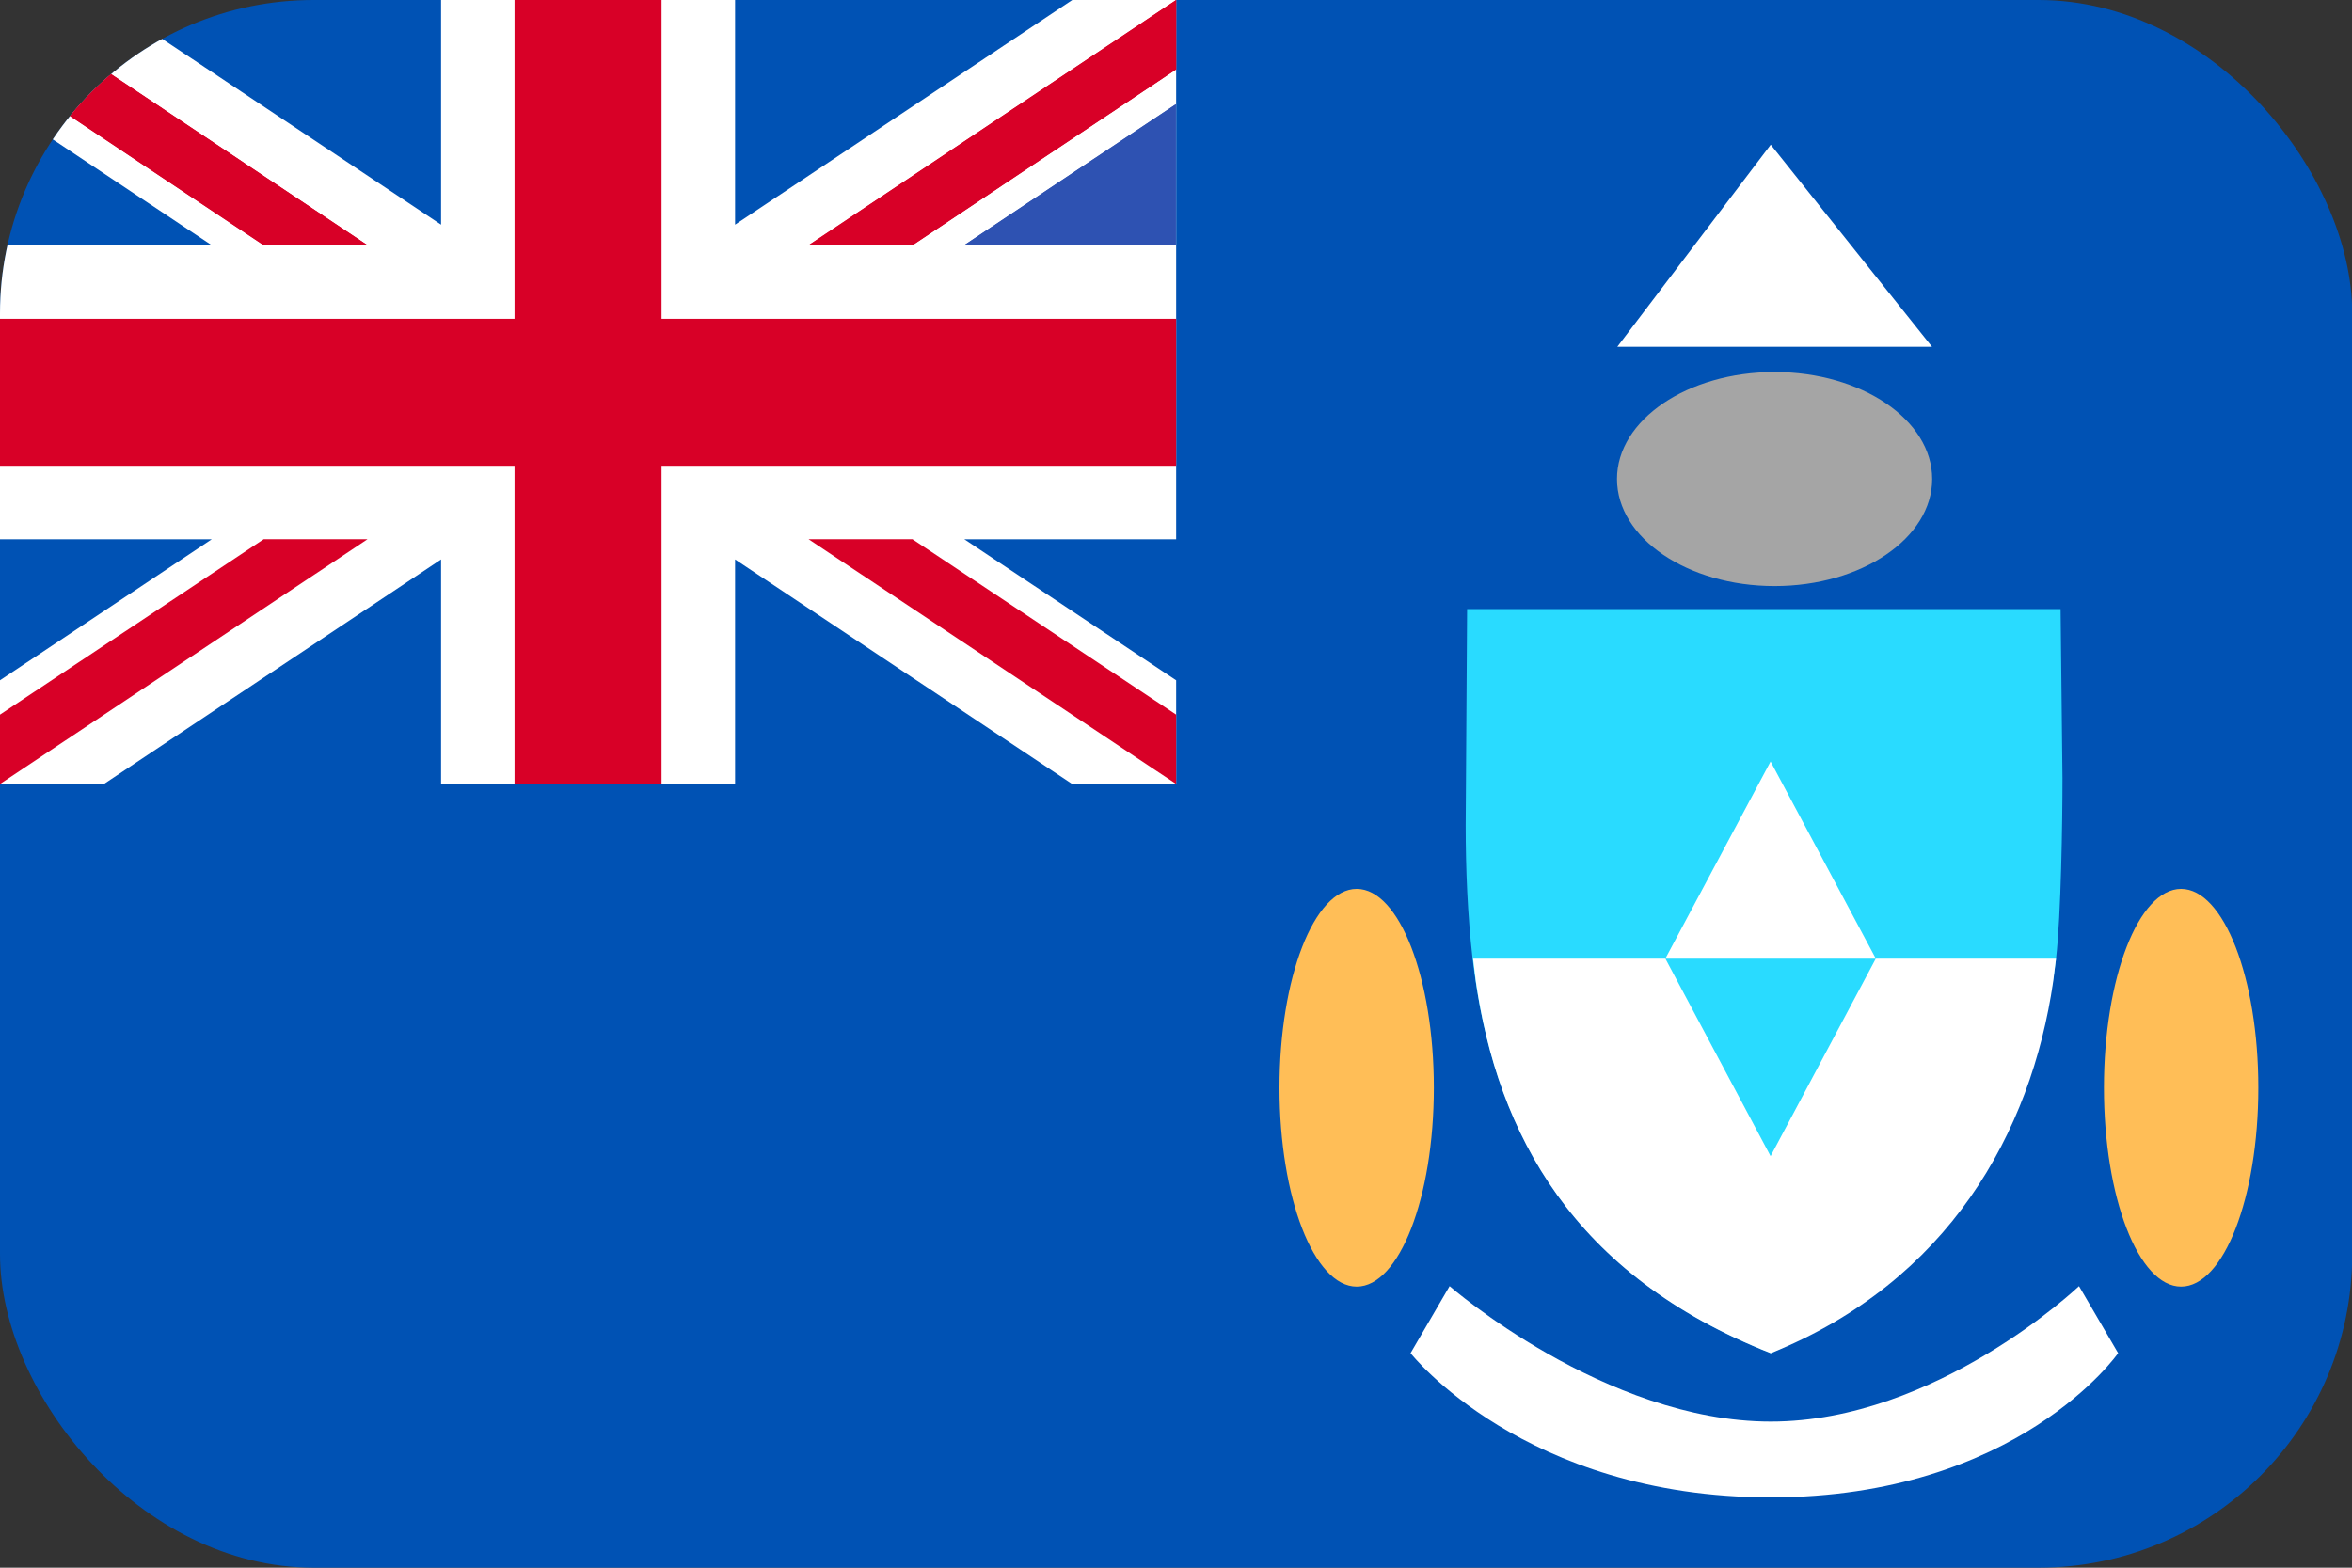 <svg width="30" height="20" viewBox="0 0 30 20" fill="none" xmlns="http://www.w3.org/2000/svg">
<rect x="0" y="0" width="30" height="20" fill="#333333" stroke="none"/>
<g clip-path="url(#clip0_162_15581)">
<path d="M0 0H30.003V20H0V0Z" fill="#0052B4"/>
<path d="M15.002 0V6.88H12.3L15.002 8.679V10.003H13.677L9.376 7.137V10.003H5.626V7.137L1.324 10.003H0V8.679L2.701 6.88H0V3.129H2.701L0 1.33V0H1.324L5.626 2.866V0H9.376V2.866L13.677 0H15.002Z" fill="white"/>
<path d="M8.438 0H6.563V4.067H0V5.942H6.563V10.003H8.438V5.942H15.002V4.067H8.438V0Z" fill="#D80027"/>
<path d="M0 0V0.885L3.364 3.129H4.688L0 0ZM15.002 0V0.885L11.638 3.129H10.313L15.002 0Z" fill="#D80027"/>
<path d="M14.998 1.33V3.129H12.297L14.998 1.33Z" fill="#2E52B2"/>
<path d="M0 0V0.885L3.364 3.129H4.688L0 0ZM15.002 0V0.885L11.638 3.129H10.313L15.002 0Z" fill="#D80027"/>
<path d="M14.998 1.33V3.129H12.297L14.998 1.33Z" fill="#2E52B2"/>
<path d="M0 10.002V9.117L3.364 6.879H4.688L0 10.002ZM15.002 10.002V9.117L11.638 6.879H10.313L15.002 10.002Z" fill="#D80027"/>
<path d="M26.307 9.932C26.307 10.494 26.289 11.666 26.225 12.229C25.984 14.273 24.848 16.26 22.586 17.262C19.932 16.213 19.023 14.273 18.783 12.229C18.719 11.666 18.695 11.092 18.695 10.529L18.713 7.77H26.283L26.307 9.932Z" fill="#29DBFF"/>
<path d="M26.225 12.23C26.213 12.324 26.201 12.424 26.189 12.518C25.908 14.457 24.848 16.35 22.586 17.264C20.055 16.268 19.105 14.457 18.824 12.518C18.812 12.424 18.801 12.33 18.789 12.23" fill="white"/>
<path d="M22.584 14.75L21.242 12.23H23.926L22.584 14.75Z" fill="#29DBFF"/>
<path d="M22.584 9.715L21.242 12.229H23.926L22.584 9.715Z" fill="white"/>
<path d="M27.82 16.414C28.364 16.414 28.805 15.278 28.805 13.877C28.805 12.476 28.364 11.34 27.82 11.34C27.277 11.34 26.836 12.476 26.836 13.877C26.836 15.278 27.277 16.414 27.82 16.414Z" fill="#FFBE57"/>
<path d="M17.305 16.414C17.848 16.414 18.289 15.278 18.289 13.877C18.289 12.476 17.848 11.34 17.305 11.34C16.761 11.34 16.32 12.476 16.32 13.877C16.32 15.278 16.761 16.414 17.305 16.414Z" fill="#FFBE57"/>
<path d="M22.586 1.846L20.629 4.424H24.643L22.586 1.846ZM18.49 16.408C18.49 16.408 20.471 18.136 22.586 18.136C24.702 18.136 26.518 16.408 26.518 16.408L27.017 17.263C27.017 17.263 25.739 19.103 22.586 19.103C19.434 19.103 17.992 17.263 17.992 17.263L18.49 16.408Z" fill="white"/>
<path d="M22.635 7.477C23.745 7.477 24.645 6.865 24.645 6.111C24.645 5.357 23.745 4.746 22.635 4.746C21.525 4.746 20.625 5.357 20.625 6.111C20.625 6.865 21.525 7.477 22.635 7.477Z" fill="#A5A5A5"/>
</g>
<defs>
<clipPath id="clip0_162_15581">
<rect width="30.003" height="20" rx="4" fill="white"/>
</clipPath>
</defs>
</svg>
